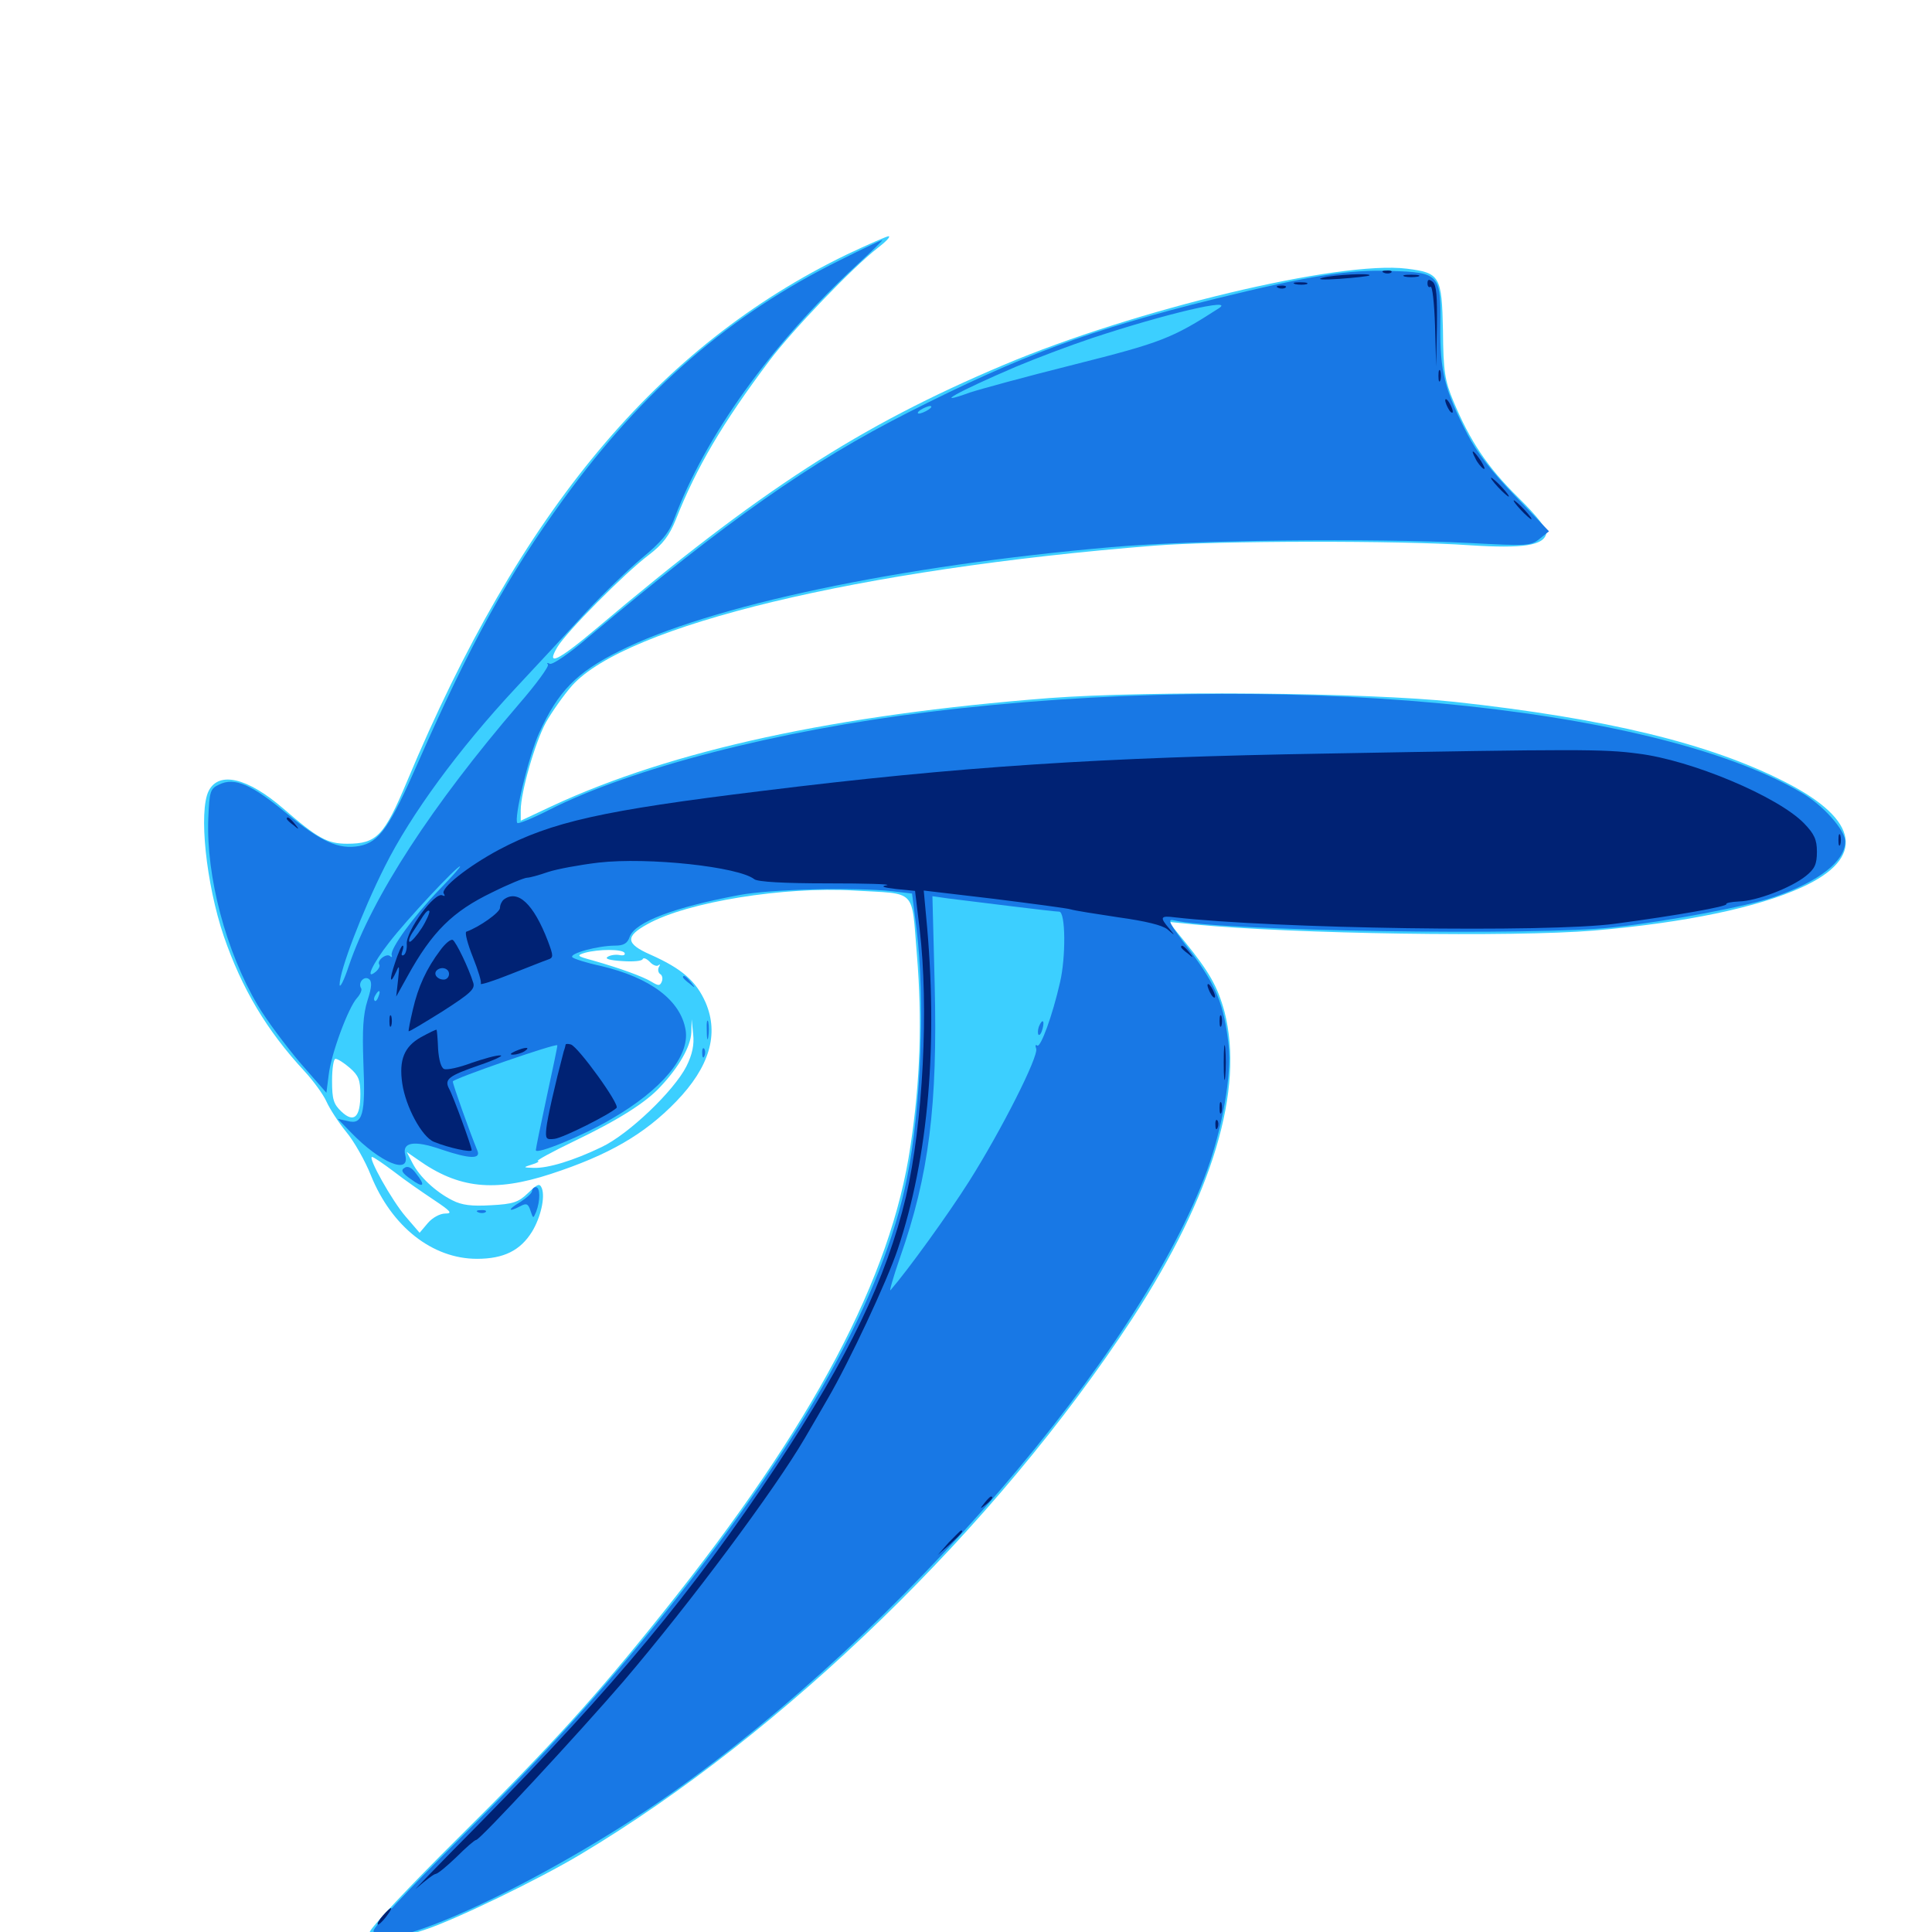 <svg xmlns="http://www.w3.org/2000/svg" viewBox="0 -1000 1000 1000">
	<path fill="#3ccfff" d="M438.477 -868.359C340.625 -821.094 269.336 -735.742 210.742 -595.703C198.828 -567.383 195.117 -563.281 179.688 -563.281C169.531 -563.281 164.453 -566.016 146.484 -581.641C128.125 -597.461 113.281 -600.977 108.008 -590.625C102.734 -580.078 106.641 -542.578 115.82 -515.43C125.195 -488.281 137.891 -466.797 157.617 -445.508C162.305 -440.43 167.383 -433.398 168.945 -429.883C170.508 -426.367 175 -419.336 179.102 -414.258C183.203 -409.375 189.062 -399.023 191.992 -391.602C202.734 -365.039 223.828 -348.438 246.875 -348.438C260.742 -348.438 269.336 -352.734 275.391 -362.5C279.883 -369.922 282.227 -380.273 280.469 -384.961C279.297 -387.695 278.32 -387.305 273.242 -382.422C268.359 -377.734 265.625 -376.758 254.102 -376.172C244.336 -375.586 239.062 -376.172 234.18 -378.711C225.586 -383.008 217.188 -390.82 213.477 -398.047L210.547 -403.711L216.211 -399.805C237.305 -384.766 255.859 -382.812 285.156 -392.383C315.039 -402.148 333.594 -412.891 350 -429.883C367.188 -447.656 372.266 -464.648 365.234 -481.055C360.352 -492.188 352.93 -498.633 336.719 -505.859C323.828 -511.523 323.438 -515.234 335.156 -521.68C355.859 -533.203 405.859 -541.211 442.188 -539.062C475 -537.109 471.68 -540.625 474.609 -505.469C477.344 -472.656 476.367 -440.625 471.289 -407.031C461.328 -338.672 420.898 -262.5 343.359 -165.625C308.594 -122.07 285.352 -96.484 236.914 -48.438C211.914 -23.633 191.406 -1.758 191.406 0C191.406 4.492 204.102 4.102 219.336 -0.977C235.156 -6.055 279.102 -27.344 300.586 -40.234C405.859 -103.125 515.43 -209.57 586.133 -317.578C627.734 -381.445 644.141 -436.133 633.789 -476.367C630.273 -489.258 625.977 -496.875 613.477 -512.305L604.883 -522.852L618.359 -521.484C669.727 -516.602 783.008 -514.844 825.195 -518.359C872.656 -522.461 909.766 -530.273 932.812 -540.82C965.625 -555.859 962.5 -575.586 924.219 -595.117C884.961 -615.234 831.445 -628.125 752.93 -636.719C707.227 -641.602 595.312 -642.578 542.969 -638.672C432.812 -630.078 347.852 -611.719 285.742 -582.812L269.531 -575.195V-580.664C269.531 -589.844 276.953 -615.82 282.617 -626.172C285.742 -631.641 291.797 -640.234 296.094 -645.117C324.219 -676.367 445.117 -705.469 597.656 -717.578C629.297 -720.117 725.391 -720.312 760.742 -717.773C788.281 -716.016 799.219 -717.578 800.391 -724.023C800.781 -726.172 795.703 -732.812 785.742 -742.578C769.727 -758.398 760.938 -771.68 752.344 -792.188C747.852 -802.93 747.07 -807.617 746.875 -828.906C746.289 -857.227 745.312 -858.789 728.125 -860.938C693.555 -865.234 587.305 -839.844 519.531 -811.133C444.531 -779.492 393.164 -746.094 308.594 -674.609C288.672 -657.812 282.422 -654.883 288.477 -665.039C292.969 -672.656 323.047 -703.125 335.742 -712.695C343.164 -718.359 346.484 -722.852 349.805 -731.055C360.547 -758.203 374.023 -781.055 398.242 -813.281C409.961 -828.906 441.211 -861.523 454.102 -871.484C458.398 -874.805 461.133 -877.539 459.961 -877.734C458.984 -877.734 449.219 -873.438 438.477 -868.359ZM323.242 -506.836C323.828 -505.664 322.656 -505.273 320.703 -505.664C318.75 -506.055 315.82 -505.664 314.453 -504.688C312.891 -503.711 315.82 -502.93 322.07 -502.539C327.539 -502.148 332.227 -502.539 332.617 -503.516C333.008 -504.492 334.57 -503.906 336.328 -502.148C337.891 -500.391 340.039 -499.609 340.82 -500.391C341.797 -501.172 341.797 -500.781 341.016 -499.414C340.43 -498.242 340.625 -496.68 341.602 -495.898C342.773 -495.312 343.164 -493.555 342.578 -491.992C341.602 -489.648 340.82 -489.648 337.305 -491.797C332.812 -494.531 321.094 -498.828 306.641 -502.93C298.633 -505.078 298.242 -505.469 302.734 -506.836C309.961 -508.789 321.875 -508.789 323.242 -506.836ZM355.273 -448.047C348.828 -435.352 325.391 -412.891 311.328 -406.25C296.68 -399.219 283.789 -395.312 276.367 -395.508C270.703 -395.703 270.508 -395.703 275.391 -397.266C278.125 -398.047 279.492 -399.023 278.32 -399.023C277.344 -399.219 285.547 -403.711 296.875 -409.18C319.727 -420.117 334.375 -429.297 341.992 -437.695C351.367 -447.656 357.422 -458.203 357.812 -465.43L358.008 -472.461L358.789 -464.648C359.375 -459.375 358.398 -454.297 355.273 -448.047ZM181.055 -447.266C185.547 -443.359 186.523 -441.016 186.523 -433.594C186.523 -421.68 183.203 -418.555 176.758 -424.609C172.656 -428.516 171.875 -430.859 171.875 -440.625C171.875 -446.875 172.656 -451.953 173.633 -451.953C174.805 -451.953 178.125 -449.805 181.055 -447.266ZM203.906 -393.555C209.375 -389.258 218.75 -382.812 224.609 -378.906C233.398 -373.047 234.375 -371.875 230.469 -371.875C227.734 -371.875 223.828 -369.727 221.484 -366.992L217.188 -361.914L209.961 -370.312C202.734 -378.711 190.234 -401.172 192.578 -401.172C193.359 -401.172 198.438 -397.656 203.906 -393.555ZM257.617 -394.531C258.008 -394.922 254.883 -395.312 250.391 -395.312C246.094 -395.312 241.992 -394.531 241.406 -393.555C240.234 -391.992 255.664 -392.969 257.617 -394.531ZM271.289 -392.188C268.945 -394.141 259.57 -395.312 260.742 -393.359C261.328 -392.383 264.258 -391.406 266.992 -391.406C269.922 -391.406 271.68 -391.797 271.289 -392.188ZM256.445 -390.039C257.617 -390.625 256.641 -391.016 253.906 -391.016C251.172 -391.016 250.195 -390.625 251.562 -390.039C252.734 -389.648 255.078 -389.648 256.445 -390.039Z"/>
	<path fill="#1878e5" d="M434.57 -865.234C378.125 -837.305 333.008 -798.438 291.797 -741.797C263.086 -702.344 243.555 -666.992 216.797 -606.25C201.562 -571.484 196.289 -564.062 185.938 -562.109C175.391 -560.156 166.211 -564.258 148.438 -578.906C130.273 -593.945 121.484 -597.852 113.477 -593.945C108.789 -591.797 108.398 -590.43 107.812 -576.367C106.641 -546.289 116.992 -507.422 133.398 -479.688C137.891 -472.07 147.852 -458.789 155.273 -450L168.945 -434.375L170.117 -443.555C171.289 -454.297 180.273 -478.516 184.766 -483.398C186.523 -485.352 187.5 -487.695 186.914 -488.477C185.156 -491.211 188.281 -494.922 190.82 -493.359C192.578 -492.188 192.578 -489.453 190.234 -482.227C187.891 -474.805 187.5 -466.797 188.086 -450C189.258 -423.047 187.695 -417.773 180.078 -419.727L174.805 -420.898L181.641 -413.867C196.68 -398.242 212.5 -391.602 209.766 -402.148C208.008 -408.789 214.258 -409.961 228.32 -405.078C243.359 -400 249.023 -400 247.07 -404.492C242.969 -414.453 234.375 -438.672 234.375 -440.234C234.375 -441.602 287.305 -459.961 288.477 -458.984C288.672 -458.789 286.133 -446.875 283.008 -432.422C279.883 -417.969 277.344 -405.469 277.344 -404.688C277.344 -402.148 301.758 -412.109 316.602 -420.898C342.578 -435.938 357.031 -453.32 354.883 -466.797C352.344 -482.227 336.719 -493.945 311.133 -500C303.711 -501.562 297.07 -503.711 296.289 -504.492C294.336 -506.445 309.57 -510.547 318.359 -510.547C322.852 -510.547 324.805 -511.719 325.977 -515.234C328.906 -522.852 349.219 -530.469 382.617 -536.719C399.219 -539.844 442.969 -540.82 462.109 -538.672L472.07 -537.5L474.414 -519.141C478.906 -482.617 476.758 -426.562 469.531 -390.625C457.227 -328.906 416.406 -255.664 344.727 -165.82C310.547 -123.242 283.203 -93.164 236.523 -46.875C210.742 -21.289 193.359 -2.734 193.359 -0.586C193.359 15.234 281.445 -25.391 347.07 -71.484C466.602 -155.664 590.43 -299.609 624.805 -394.336C632.812 -416.602 637.5 -443.555 635.938 -458.789C633.594 -480.078 629.492 -490.039 616.016 -507.812C605.078 -522.07 603.906 -524.609 607.617 -523.633C630.078 -518.164 795.898 -515.43 835.938 -520.117C863.867 -523.242 904.297 -530.859 918.359 -535.742C941.602 -543.75 955.078 -554.297 955.078 -564.453C955.078 -570.312 943.555 -583.398 932.227 -589.844C854.492 -635.547 659.18 -653.516 480.469 -631.445C402.539 -621.875 326.758 -602.344 284.375 -580.859C275.977 -576.562 268.359 -573.438 267.773 -574.023C265.82 -576.172 273.633 -608.789 279.102 -620.703C288.867 -642.188 298.438 -651.953 320.312 -662.891C367.188 -686.523 465.234 -707.227 575.195 -716.797C616.602 -720.508 709.961 -721.484 760.742 -718.945C790.43 -717.383 792.383 -717.383 796.875 -721.094L801.758 -725L784.18 -743.359C772.266 -755.664 764.258 -766.016 759.57 -775.195C747.656 -798.242 745.312 -807.812 745.508 -831.25C745.898 -858.008 745.117 -858.984 719.922 -859.766C698.438 -860.547 678.125 -857.422 628.906 -845.312C564.062 -829.297 528.32 -816.016 470.117 -786.523C418.945 -760.547 377.148 -731.055 304.688 -670.312C294.727 -661.719 285.742 -655.664 284.57 -656.445C283.203 -657.031 282.812 -657.031 283.594 -656.055C284.375 -655.273 277.734 -646.094 268.75 -635.742C223.438 -583.008 192.773 -535.742 180.664 -500.391C178.125 -492.578 175.781 -488.086 175.781 -490.43C175.781 -497.461 187.305 -527.93 199.219 -551.562C212.695 -578.516 237.5 -612.305 266.797 -643.75C278.516 -656.25 295.117 -674.219 303.711 -683.594C312.305 -692.773 325.195 -705.273 332.227 -711.133C342.188 -719.336 346.289 -724.219 348.828 -731.055C365.039 -774.414 399.023 -821.68 443.555 -862.891C451.172 -869.922 457.227 -875.781 456.641 -875.781C456.25 -875.781 446.289 -871.094 434.57 -865.234ZM630.859 -840.43C606.641 -824.805 600.977 -822.656 556.055 -811.328C531.055 -805.078 506.836 -798.438 502.148 -796.875C481.641 -789.453 495.703 -797.266 525.781 -810.156C536.914 -814.844 554.688 -821.484 565.234 -825C603.516 -837.695 639.648 -846.094 630.859 -840.43ZM480.469 -787.891C478.906 -786.914 476.758 -785.938 475.586 -785.938C474.609 -785.938 475 -786.914 476.562 -787.891C478.125 -788.867 480.469 -789.844 481.445 -789.844C482.617 -789.844 482.031 -788.867 480.469 -787.891ZM227.344 -539.453C214.453 -526.172 201.758 -508.789 202.734 -505.664C203.125 -504.688 202.734 -504.297 201.953 -505.078C200.195 -506.836 194.922 -502.93 196.289 -500.781C196.875 -500 195.898 -498.242 194.531 -497.07C188.672 -492.188 192.773 -501.172 201.367 -512.109C210.547 -524.023 236.328 -551.562 238.086 -551.562C238.672 -551.562 233.789 -546.094 227.344 -539.453ZM265.039 -538.672C265.82 -539.258 264.648 -539.844 262.5 -539.648C260.352 -539.648 259.766 -539.062 261.328 -538.477C262.695 -537.891 264.453 -538.086 265.039 -538.672ZM522.461 -531.055C535.156 -529.492 546.875 -528.125 548.242 -528.125C551.562 -528.125 551.758 -504.492 548.633 -491.406C544.727 -474.219 538.672 -457.812 536.914 -458.789C535.938 -459.57 535.742 -458.789 536.328 -457.227C537.695 -453.32 518.359 -415.039 501.562 -388.477C490.82 -371.484 469.922 -342.578 460.938 -332.227C460.156 -331.25 462.305 -338.867 465.82 -349.023C480.859 -391.602 485.352 -427.93 483.789 -490.625L482.617 -536.133L490.82 -534.961C495.312 -534.375 509.57 -532.617 522.461 -531.055ZM195.898 -484.18C195.312 -482.422 194.336 -481.445 193.945 -482.031C193.359 -482.617 193.555 -483.789 194.336 -484.961C196.094 -488.086 197.266 -487.5 195.898 -484.18ZM537.695 -468.555C537.109 -466.797 537.109 -465.039 537.5 -464.453C538.086 -463.867 539.062 -465.234 539.648 -467.578C540.82 -472.07 539.453 -472.852 537.695 -468.555ZM353.516 -494.141C353.516 -493.75 355.078 -492.188 357.031 -490.82C359.961 -488.281 360.156 -488.477 357.617 -491.602C355.078 -494.727 353.516 -495.703 353.516 -494.141ZM365.82 -466.602C365.82 -462.305 366.211 -460.742 366.602 -463.281C366.992 -465.625 366.992 -469.141 366.602 -471.094C366.016 -472.852 365.625 -470.898 365.82 -466.602ZM363.477 -454.688C363.477 -452.539 364.062 -451.953 364.648 -453.516C365.234 -454.883 365.039 -456.641 364.453 -457.227C363.867 -458.008 363.281 -456.836 363.477 -454.688ZM209.375 -395.508C207.227 -394.336 208.203 -392.773 212.695 -389.648C219.336 -384.766 220.508 -386.133 215.234 -392.773C213.086 -395.703 210.938 -396.68 209.375 -395.508ZM275.391 -383.594C275.391 -382.422 272.461 -379.883 269.141 -377.734C262.5 -373.828 262.891 -372.266 269.531 -375.781C272.461 -377.344 273.438 -376.953 274.609 -373.242C275.977 -369.141 275.977 -369.141 277.539 -372.852C279.688 -378.516 279.688 -385.547 277.344 -385.547C276.367 -385.547 275.391 -384.57 275.391 -383.594ZM247.656 -372.461C246.094 -373.047 246.68 -373.633 248.828 -373.633C250.977 -373.828 252.148 -373.242 251.367 -372.656C250.781 -372.07 249.023 -371.875 247.656 -372.461Z"/>
	<path fill="#002274" d="M716.406 -858.789C714.844 -859.375 715.43 -859.961 717.578 -859.961C719.727 -860.156 720.898 -859.57 720.117 -858.984C719.531 -858.398 717.773 -858.203 716.406 -858.789ZM684.57 -856.25C690.43 -857.812 710.352 -858.789 708.789 -857.422C708.398 -857.031 701.367 -856.25 693.359 -855.664C684.766 -855.078 681.055 -855.273 684.57 -856.25ZM727.148 -856.836C725.195 -857.422 726.758 -857.812 730.469 -857.812C734.18 -857.812 735.742 -857.422 733.984 -856.836C732.031 -856.445 728.906 -856.445 727.148 -856.836ZM738.867 -853.32C738.867 -851.758 739.648 -850.977 740.43 -851.562C741.406 -852.148 742.383 -842.969 742.773 -831.445L743.359 -810.352L743.75 -831.055C743.945 -846.484 743.555 -852.344 741.602 -854.102C739.648 -855.664 738.867 -855.469 738.867 -853.32ZM670.508 -852.93C668.555 -853.516 669.727 -853.906 672.852 -853.906C676.172 -853.906 677.539 -853.516 676.367 -852.93C675 -852.539 672.266 -852.539 670.508 -852.93ZM661.719 -850.977C660.156 -851.562 660.742 -852.148 662.891 -852.148C665.039 -852.344 666.211 -851.758 665.43 -851.172C664.844 -850.586 663.086 -850.391 661.719 -850.977ZM744.531 -805.469C744.531 -802.734 744.922 -801.758 745.508 -803.125C745.898 -804.297 745.898 -806.641 745.508 -808.008C744.922 -809.18 744.531 -808.203 744.531 -805.469ZM748.047 -792.773C748.047 -791.797 749.023 -789.453 750 -787.891C750.977 -786.328 751.953 -785.938 751.953 -786.914C751.953 -788.086 750.977 -790.234 750 -791.797C749.023 -793.359 748.047 -793.945 748.047 -792.773ZM763.672 -762.695C764.648 -760.547 766.602 -758.203 767.773 -757.422C768.945 -756.836 768.359 -758.398 766.602 -761.328C762.695 -767.188 760.742 -768.164 763.672 -762.695ZM775.391 -747.852C777.93 -745.117 780.469 -742.969 780.859 -742.969C781.445 -742.969 779.883 -745.117 777.344 -747.852C774.805 -750.586 772.266 -752.734 771.875 -752.734C771.289 -752.734 772.852 -750.586 775.391 -747.852ZM787.109 -736.133C789.648 -733.398 792.188 -731.25 792.578 -731.25C793.164 -731.25 791.602 -733.398 789.062 -736.133C786.523 -738.867 783.984 -741.016 783.594 -741.016C783.008 -741.016 784.57 -738.867 787.109 -736.133ZM686.523 -609.961C570.117 -608.008 497.07 -603.32 394.531 -590.625C311.523 -580.469 285.547 -574.609 258.203 -560.156C242.188 -551.562 227.93 -540.234 229.688 -537.5C230.469 -536.328 230.273 -535.938 229.102 -536.523C225.195 -538.867 209.961 -517.969 210.547 -511.328C210.742 -508.789 209.961 -506.25 208.984 -505.664C207.812 -505.078 207.617 -505.859 208.203 -507.422C208.789 -509.18 208.984 -510.547 208.398 -510.547C207.812 -510.547 206.055 -506.641 204.492 -501.758C201.367 -492.578 201.758 -489.648 205.273 -497.461C206.641 -500.781 206.836 -499.805 206.055 -492.969L205.078 -484.18L210.938 -494.727C223.633 -517.773 234.375 -528.32 254.688 -538.086C263.281 -542.383 271.484 -545.703 272.852 -545.703C274.219 -545.703 279.102 -547.07 283.594 -548.633C288.281 -550.195 300 -552.344 309.766 -553.516C335.547 -556.445 382.227 -551.367 390.43 -544.922C392.188 -543.555 405.664 -542.773 428.516 -542.773C448.047 -542.773 461.719 -542.383 458.984 -541.797C455.664 -541.211 457.031 -540.625 463.867 -539.844L473.633 -538.867L475.977 -519.336C480.859 -478.516 477.734 -418.359 468.945 -380.664C458.789 -338.086 439.258 -297.656 401.758 -241.016C358.594 -175.977 317.969 -127.148 248.438 -56.445C226.172 -33.984 211.523 -18.75 215.82 -22.852C220.312 -26.758 224.609 -30.078 225.586 -30.078C226.758 -30.273 231.445 -34.18 236.328 -38.867C241.211 -43.75 245.703 -47.656 246.484 -47.656C248.438 -47.656 299.609 -102.93 322.656 -129.688C357.617 -170.703 400.977 -228.906 416.602 -255.664C420.312 -262.109 425.781 -271.289 428.516 -276.172C439.453 -294.922 458.984 -336.523 464.648 -353.32C480.664 -401.172 485.742 -460.352 479.297 -526.367L478.125 -539.062L514.453 -534.766C534.57 -532.227 552.539 -529.883 554.297 -529.297C556.055 -528.711 567.188 -526.953 578.906 -525.195C592.969 -523.242 601.758 -521.094 604.297 -518.945C608.398 -515.43 608.398 -515.43 605.078 -519.531C600.195 -525.195 600.586 -526.172 608.008 -525.195C658.984 -519.336 801.367 -517.188 835.938 -521.875C868.164 -526.172 894.336 -530.859 893.555 -532.031C893.164 -532.617 896.094 -533.203 900 -533.398C909.18 -533.594 926.953 -540.43 934.57 -546.484C939.258 -550.195 940.43 -552.539 940.43 -559.18C940.43 -565.43 939.062 -568.359 933.789 -573.828C920.312 -587.695 875.391 -606.641 847.656 -609.961C830.078 -612.305 816.211 -612.305 686.523 -609.961ZM218.359 -519.727C215.82 -515.82 213.086 -512.695 212.109 -512.5C211.328 -512.5 211.719 -514.453 213.281 -516.992C214.844 -519.336 217.383 -523.242 218.945 -525.781C220.508 -528.125 221.875 -529.297 222.266 -528.32C222.461 -527.539 220.703 -523.438 218.359 -519.727ZM148.438 -576.172C148.438 -575.781 150 -574.219 151.953 -572.852C154.883 -570.312 155.078 -570.508 152.539 -573.633C150 -576.758 148.438 -577.734 148.438 -576.172ZM951.562 -565.234C951.562 -562.5 951.953 -561.523 952.539 -562.891C952.93 -564.062 952.93 -566.406 952.539 -567.773C951.953 -568.945 951.562 -567.969 951.562 -565.234ZM260.742 -534.375C259.766 -533.594 258.789 -531.641 258.789 -530.078C258.789 -527.734 248.047 -520.117 241.406 -517.773C240.43 -517.578 241.992 -511.523 244.727 -504.688C247.461 -497.852 249.414 -491.602 248.828 -490.82C248.438 -490.039 255.273 -492.188 264.062 -495.703C273.047 -499.219 281.836 -502.734 283.594 -503.32C286.523 -504.297 286.523 -505.078 283.594 -512.891C276.172 -532.227 267.969 -539.844 260.742 -534.375ZM227.93 -508.203C220.703 -498.633 216.406 -489.258 213.672 -477.344C212.305 -471.484 211.328 -466.602 211.523 -466.211C211.914 -466.016 219.727 -470.703 229.102 -476.562C243.359 -485.742 246.094 -488.086 244.922 -491.406C242.578 -499.023 236.133 -512.305 234.375 -513.477C233.398 -514.062 230.469 -511.719 227.93 -508.203ZM232.422 -495.898C232.422 -494.336 231.25 -492.969 229.688 -492.969C226.367 -492.969 224.219 -495.703 225.977 -497.656C228.32 -500 232.422 -498.828 232.422 -495.898ZM611.328 -509.766C611.328 -509.375 612.891 -507.812 614.844 -506.445C617.773 -503.906 617.969 -504.102 615.43 -507.227C612.891 -510.352 611.328 -511.328 611.328 -509.766ZM625 -490.039C625 -489.062 625.977 -486.719 626.953 -485.156C627.93 -483.594 628.906 -483.203 628.906 -484.18C628.906 -485.352 627.93 -487.5 626.953 -489.062C625.977 -490.625 625 -491.211 625 -490.039ZM201.562 -471.484C201.562 -468.75 201.953 -467.773 202.539 -469.141C202.93 -470.312 202.93 -472.656 202.539 -474.023C201.953 -475.195 201.562 -474.219 201.562 -471.484ZM631.25 -471.484C631.25 -468.75 631.641 -467.773 632.227 -469.141C632.617 -470.312 632.617 -472.656 632.227 -474.023C631.641 -475.195 631.25 -474.219 631.25 -471.484ZM217.773 -463.086C209.18 -458.203 206.445 -451.367 208.203 -439.258C209.961 -427.148 218.359 -411.523 224.609 -408.984C232.227 -405.859 244.141 -403.32 244.141 -404.688C244.141 -406.445 234.57 -432.812 232.422 -436.523C229.883 -441.406 232.227 -443.164 248.047 -448.633C256.055 -451.367 260.938 -453.711 258.984 -453.711C257.031 -453.906 250.195 -451.953 243.945 -449.805C237.695 -447.461 231.445 -446.094 229.883 -446.68C228.32 -447.266 227.148 -451.367 226.758 -457.031C226.562 -462.305 226.172 -466.602 225.977 -466.992C225.586 -467.188 222.07 -465.43 217.773 -463.086ZM633.398 -450C633.398 -441.992 633.789 -438.672 634.18 -442.773C634.57 -446.68 634.57 -453.32 634.18 -457.422C633.789 -461.328 633.398 -458.008 633.398 -450ZM292.773 -459.375C292.773 -459.18 292.383 -457.422 291.797 -455.859C287.109 -438.086 283.398 -421.484 282.812 -416.211C282.227 -410.547 282.617 -409.961 287.109 -410.547C291.602 -411.133 315.43 -423.047 319.141 -426.562C320.898 -428.32 299.414 -458.008 295.508 -459.375C294.141 -459.766 292.969 -459.766 292.773 -459.375ZM266.602 -455.859C264.062 -454.688 263.672 -454.102 265.625 -454.102C267.188 -454.102 269.922 -454.883 271.484 -455.859C275 -458.203 271.875 -458.203 266.602 -455.859ZM631.25 -426.562C631.25 -423.828 631.641 -422.852 632.227 -424.219C632.617 -425.391 632.617 -427.734 632.227 -429.102C631.641 -430.273 631.25 -429.297 631.25 -426.562ZM629.102 -417.578C629.102 -415.43 629.688 -414.844 630.273 -416.406C630.859 -417.773 630.664 -419.531 630.078 -420.117C629.492 -420.898 628.906 -419.727 629.102 -417.578ZM509.57 -222.07C507.031 -218.945 507.227 -218.75 510.352 -221.289C513.477 -223.828 514.453 -225.391 512.891 -225.391C512.5 -225.391 510.938 -223.828 509.57 -222.07ZM491.016 -201.562L485.352 -195.117L491.797 -200.781C497.656 -206.25 499.023 -207.812 497.461 -207.812C497.07 -207.812 494.336 -204.883 491.016 -201.562ZM198.242 -8.594C196.289 -6.445 195.117 -4.297 195.508 -3.906C195.898 -3.516 197.852 -5.273 199.805 -7.812C204.102 -13.477 203.125 -14.062 198.242 -8.594Z"/>
</svg>